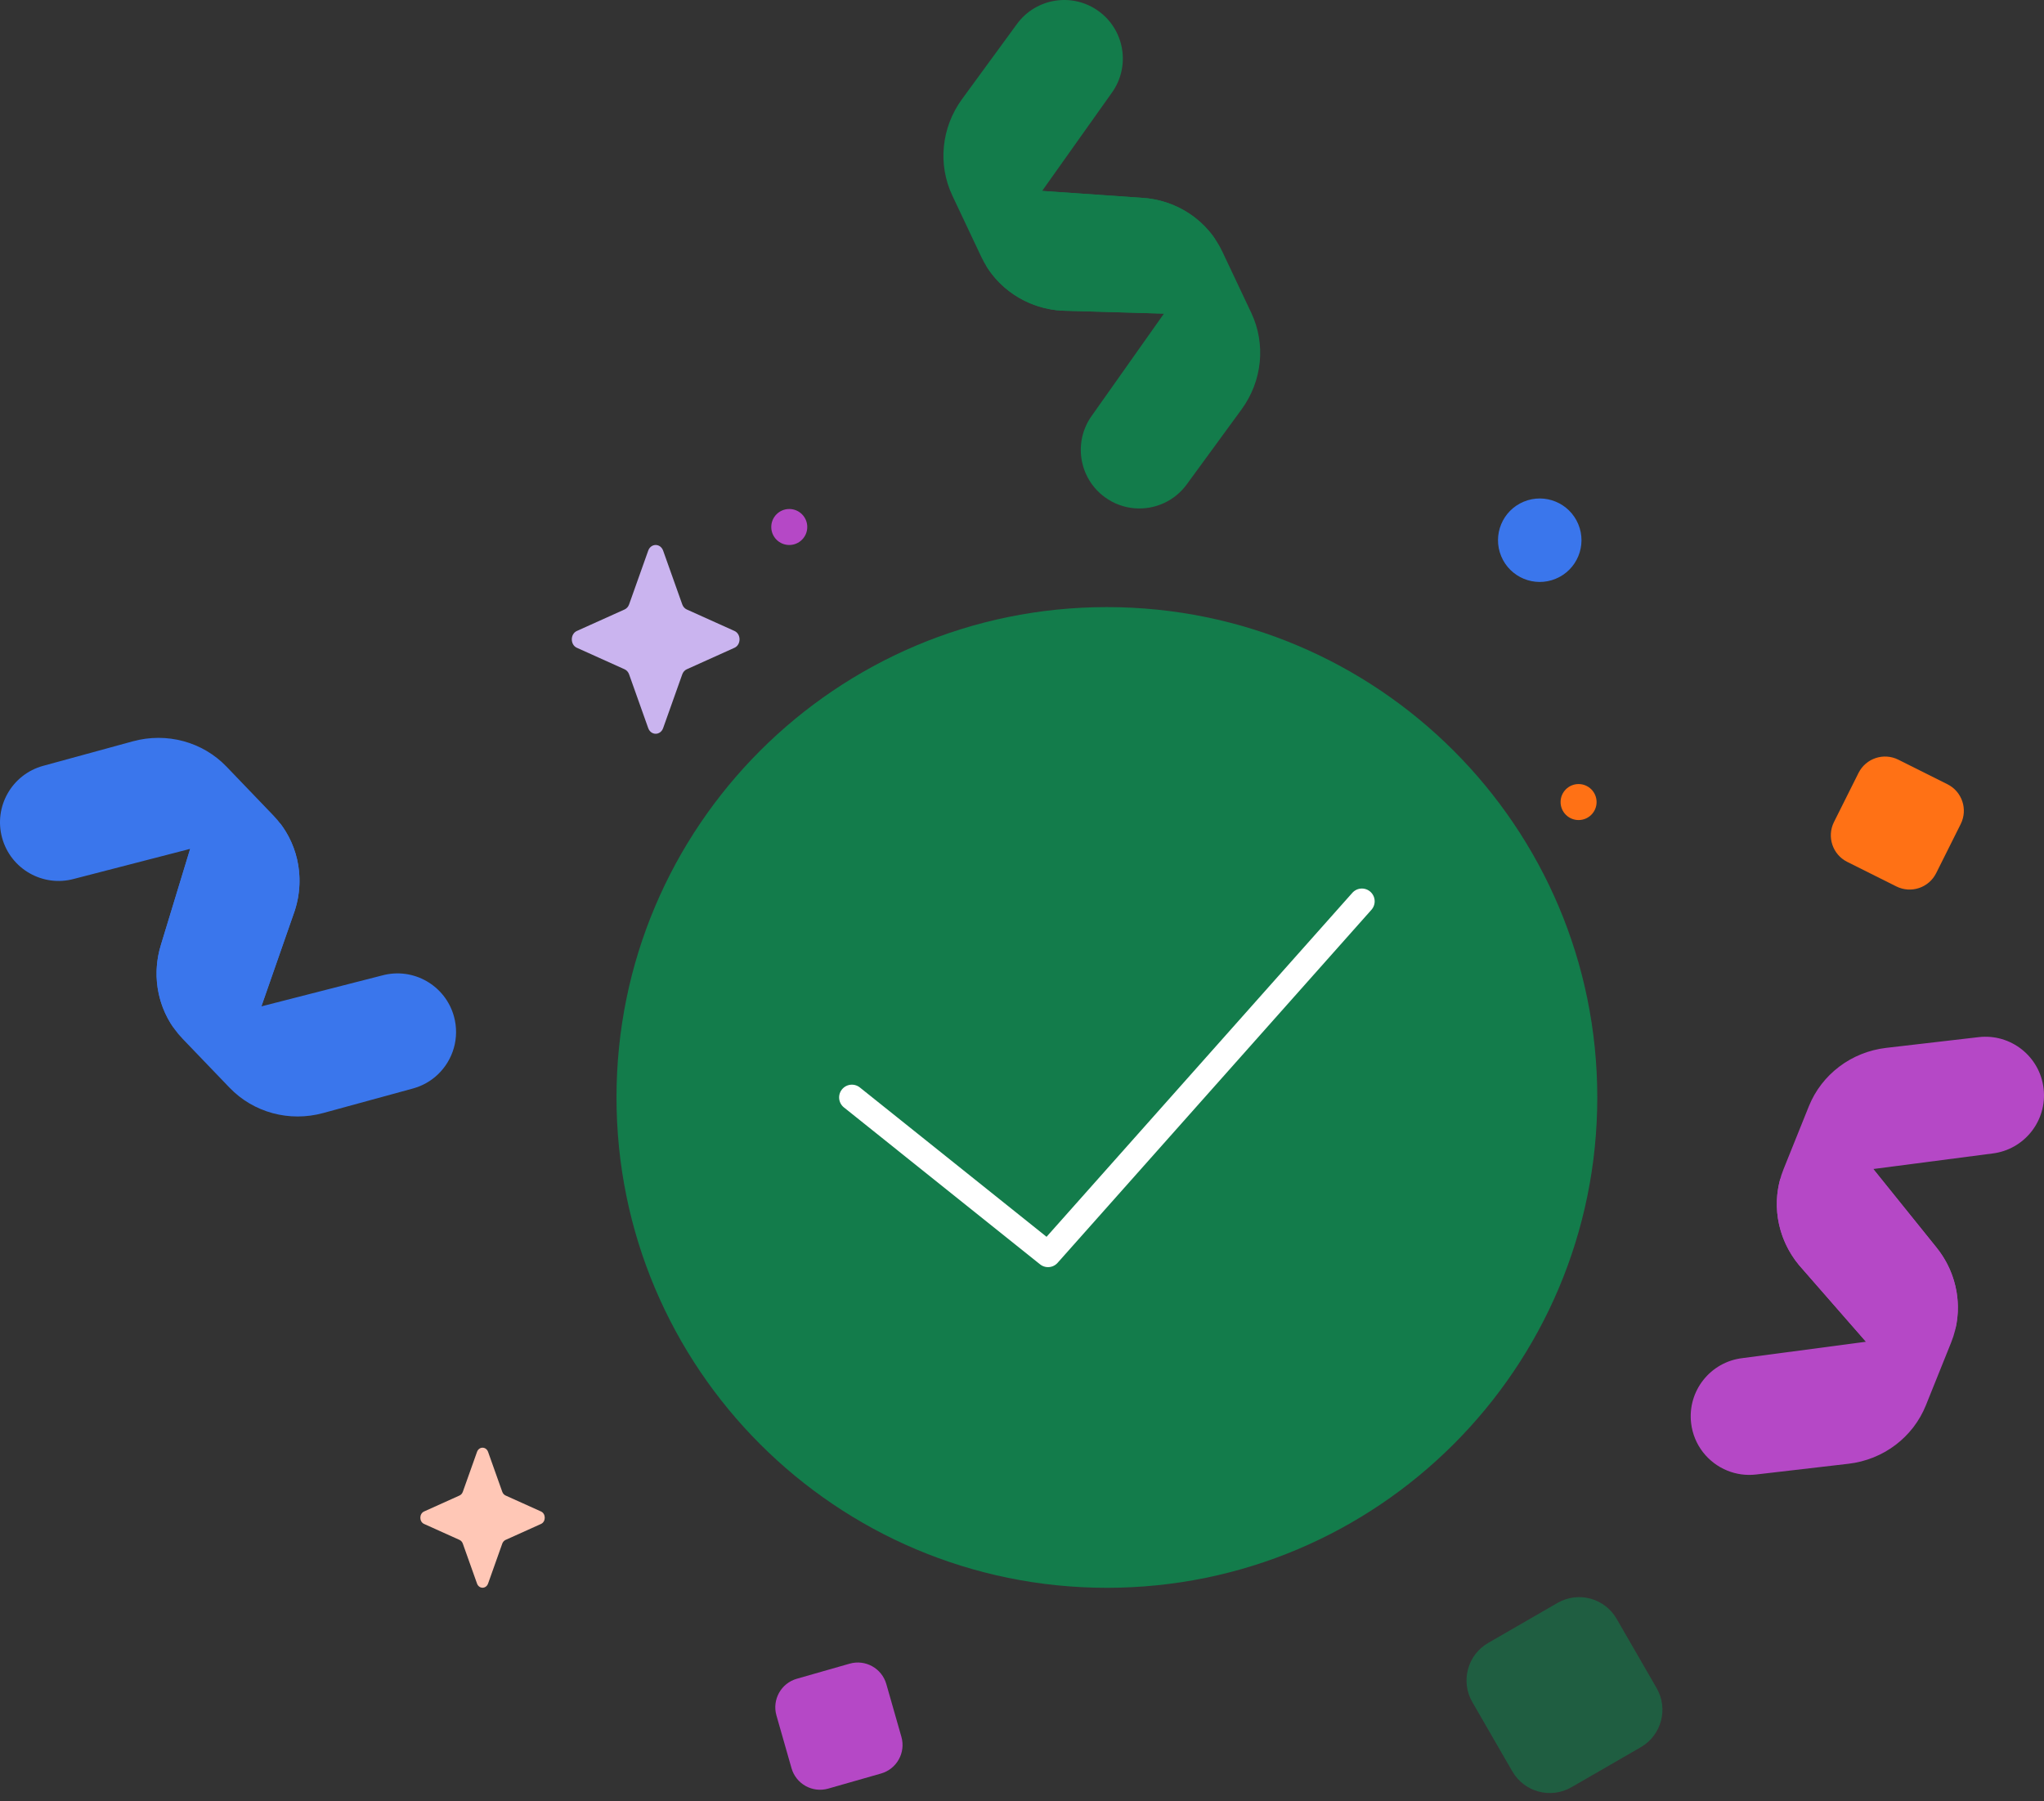 <svg width="160" height="141" viewBox="0 0 160 141" fill="none" xmlns="http://www.w3.org/2000/svg">
<rect x="0" y="0" width="160" height="141" fill="#333333" stroke="none"/>
<g clip-path="url(#clip0_5849_5930)">
<path d="M86.645 124.302C107.846 124.302 125.032 107.115 125.032 85.914C125.032 64.714 107.846 47.527 86.645 47.527C65.444 47.527 48.258 64.714 48.258 85.914C48.258 107.115 65.444 124.302 86.645 124.302Z" fill="#137C4B"/>
<path d="M106.606 70.559L82.038 98.198L66.684 85.914" stroke="white" stroke-width="2" stroke-miterlimit="10" stroke-linecap="round" stroke-linejoin="round"/>
</g>
<path d="M148.442 69.394L144.597 67.472C143.45 66.898 142.985 65.503 143.558 64.356L145.481 60.51C146.055 59.363 147.45 58.898 148.597 59.472L152.442 61.395C153.589 61.968 154.054 63.363 153.481 64.51L151.558 68.356C150.984 69.503 149.589 69.968 148.442 69.394Z" fill="#FF7115"/>
<path d="M51.91 43.11L53.406 47.317C53.47 47.497 53.596 47.639 53.756 47.712L57.493 49.395C58.021 49.633 58.021 50.474 57.493 50.712L53.756 52.396C53.596 52.468 53.47 52.611 53.406 52.791L51.91 56.997C51.699 57.591 50.951 57.591 50.74 56.997L49.244 52.791C49.18 52.611 49.053 52.468 48.893 52.396L45.156 50.712C44.628 50.474 44.628 49.633 45.156 49.395L48.893 47.712C49.053 47.639 49.18 47.497 49.244 47.317L50.74 43.11C50.951 42.516 51.698 42.516 51.91 43.11Z" fill="#CAB4EF"/>
<path d="M38.207 113.664L39.316 116.784C39.364 116.918 39.458 117.024 39.577 117.077L42.349 118.326C42.74 118.503 42.74 119.127 42.349 119.303L39.577 120.552C39.458 120.606 39.364 120.712 39.316 120.845L38.207 123.965C38.05 124.406 37.496 124.406 37.339 123.965L36.229 120.845C36.182 120.712 36.088 120.606 35.969 120.552L33.197 119.303C32.805 119.127 32.805 118.503 33.197 118.326L35.969 117.077C36.088 117.024 36.182 116.918 36.229 116.784L37.339 113.664C37.496 113.224 38.05 113.224 38.207 113.664Z" fill="#FFC7B6"/>
<path d="M61.782 42.665C62.56 42.665 63.191 42.034 63.191 41.256C63.191 40.477 62.56 39.847 61.782 39.847C61.004 39.847 60.373 40.477 60.373 41.256C60.373 42.034 61.004 42.665 61.782 42.665Z" fill="#B548C6"/>
<path d="M123.568 64.198C124.346 64.198 124.977 63.568 124.977 62.789C124.977 62.011 124.346 61.38 123.568 61.38C122.79 61.38 122.159 62.011 122.159 62.789C122.159 63.568 122.79 64.198 123.568 64.198Z" fill="#FF7115"/>
<path d="M121.779 45.309C123.446 44.618 124.237 42.707 123.546 41.04C122.855 39.373 120.944 38.582 119.277 39.273C117.61 39.964 116.819 41.875 117.51 43.542C118.201 45.209 120.112 46 121.779 45.309Z" fill="#3A76EC"/>
<path d="M91.153 39.365C91.822 39.049 92.424 38.566 92.892 37.926L97.188 32.049C98.81 29.83 99.102 26.934 97.947 24.491L95.682 19.697C94.528 17.254 92.106 15.64 89.361 15.484L81.576 14.947L87.009 7.293C88.504 5.249 88.058 2.379 86.013 0.884C83.968 -0.611 81.099 -0.165 79.604 1.88L75.308 7.756C73.685 9.976 73.394 12.872 74.548 15.314L76.813 20.109C77.968 22.551 80.39 24.166 83.134 24.322L91.111 24.552L85.487 32.512C83.992 34.557 84.438 37.426 86.483 38.921C87.888 39.949 89.683 40.06 91.153 39.365Z" fill="#137C4B"/>
<path d="M81.144 15.595L81.577 14.947L89.361 15.484C91.72 15.618 93.84 16.83 95.123 18.719C94.071 20.292 92.959 21.824 91.822 23.339C91.54 23.715 91.301 24.121 91.111 24.552L83.134 24.322C80.663 24.181 78.454 22.858 77.196 20.814C78.522 19.081 79.846 17.347 81.144 15.595Z" fill="#137C4B"/>
<path opacity="0.6" d="M128.438 136.78L123.009 139.914C121.39 140.849 119.319 140.294 118.384 138.674L115.25 133.246C114.315 131.627 114.87 129.556 116.489 128.621L121.918 125.487C123.537 124.552 125.608 125.107 126.543 126.726L129.677 132.154C130.612 133.774 130.057 135.845 128.438 136.78Z" fill="#137C4B"/>
<path d="M62.373 131.422L66.508 130.241C67.741 129.888 69.026 130.603 69.379 131.836L70.56 135.97C70.912 137.203 70.198 138.489 68.964 138.841L64.83 140.022C63.597 140.374 62.312 139.66 61.959 138.427L60.778 134.293C60.426 133.059 61.14 131.774 62.373 131.422Z" fill="#B548C6"/>
<path d="M135.223 115.133C135.91 115.409 136.673 115.523 137.461 115.432L144.691 114.592C147.422 114.275 149.745 112.521 150.754 110.015L152.733 105.095C153.741 102.589 153.281 99.715 151.53 97.595L146.636 91.517L155.942 90.304C158.458 90.012 160.261 87.736 159.969 85.219C159.677 82.704 157.401 80.901 154.884 81.193L147.653 82.032C144.923 82.349 142.6 84.103 141.591 86.61L139.612 91.529C138.604 94.035 139.064 96.909 140.815 99.029L146.065 105.039L136.403 106.32C133.887 106.612 132.084 108.889 132.376 111.405C132.577 113.134 133.714 114.526 135.223 115.133Z" fill="#B548C6"/>
<path d="M146.636 91.517L147.151 92.157L151.53 97.595C153.035 99.417 153.585 101.796 153.07 104.02C150.968 104.354 148.184 104.827 146.065 105.039L145.392 104.269L140.815 99.029C139.239 97.121 138.709 94.601 139.355 92.289C141.527 92.085 144.468 91.755 146.636 91.517Z" fill="#B548C6"/>
<path d="M34.287 84.102C33.753 84.615 33.087 85.005 32.323 85.214L25.301 87.134C22.649 87.859 19.84 87.099 17.968 85.15L14.296 81.326C12.425 79.376 11.78 76.538 12.612 73.918L14.884 66.453L5.797 68.802C3.354 69.47 0.832 68.031 0.164 65.588C-0.505 63.144 0.934 60.622 3.378 59.954L10.399 58.034C13.051 57.309 15.861 58.069 17.732 60.017L21.404 63.842C23.276 65.791 23.921 68.629 23.088 71.249L20.461 78.784L29.903 76.366C32.346 75.698 34.869 77.137 35.537 79.58C35.996 81.259 35.46 82.976 34.287 84.102Z" fill="#3A76EC"/>
<path d="M14.884 66.453L14.645 67.239L12.612 73.918C11.897 76.17 12.274 78.583 13.582 80.454C15.656 79.98 18.416 79.379 20.461 78.784L20.798 77.818L23.089 71.249C23.838 68.891 23.389 66.355 21.927 64.451C19.836 65.073 16.984 65.864 14.884 66.453Z" fill="#3A76EC"/>
<defs>
<clipPath id="clip0_5849_5930">
<rect width="76.775" height="76.775" fill="white" transform="translate(48.258 47.527)"/>
</clipPath>
</defs>
</svg>
